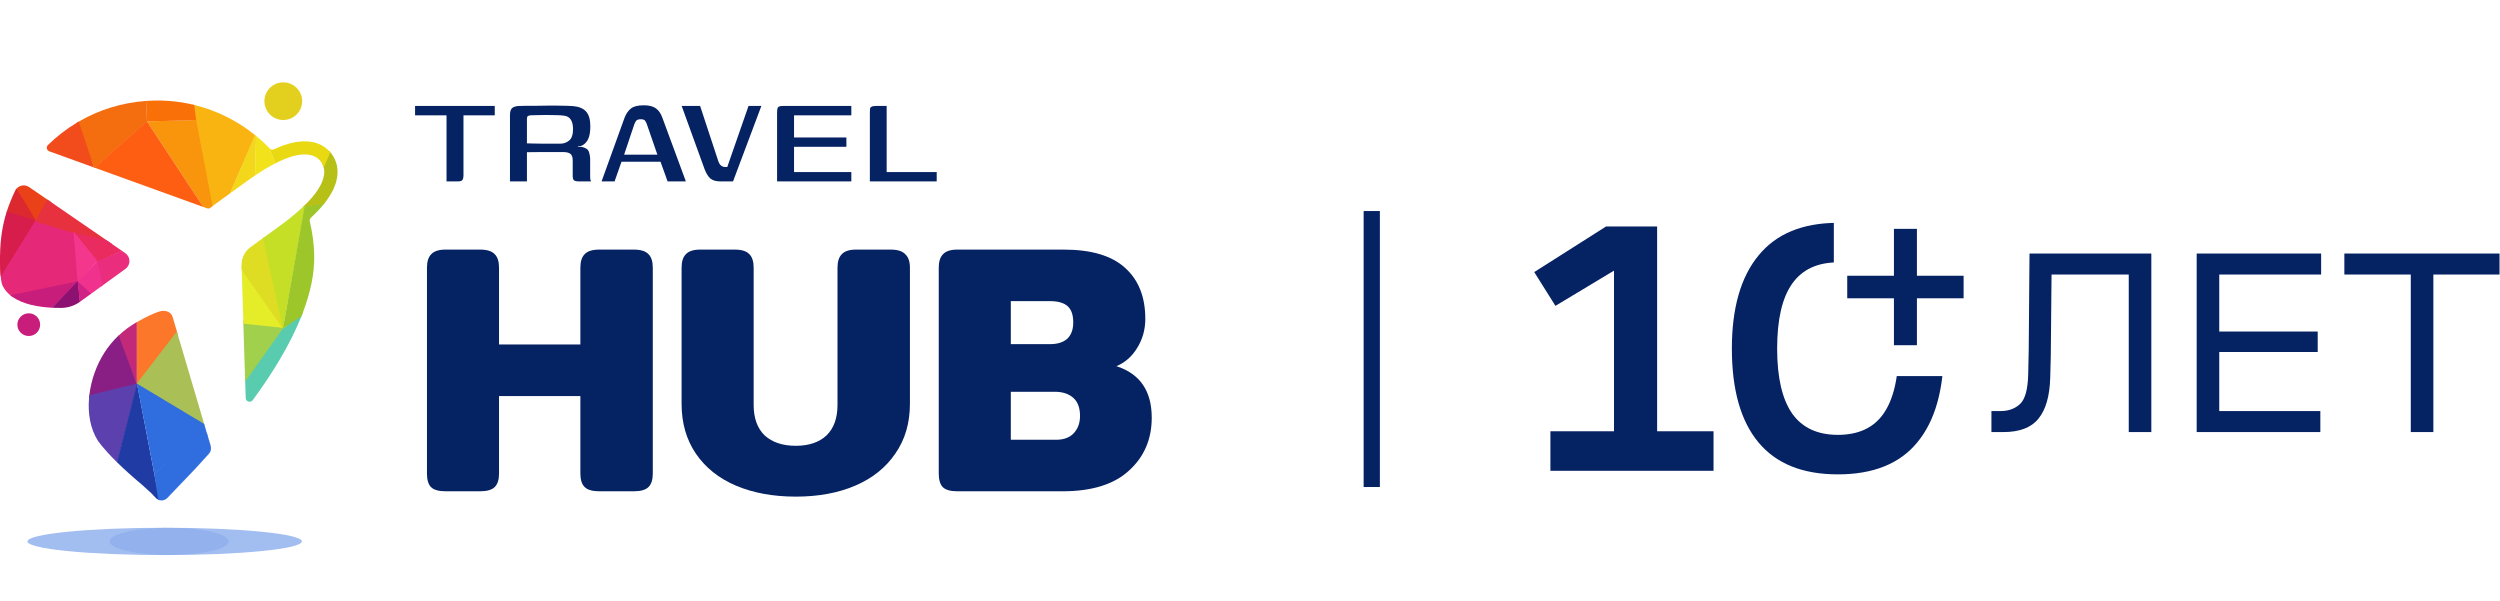 <svg width="154" height="37" viewBox="0 0 154 37" fill="none" xmlns="http://www.w3.org/2000/svg">
<g clip-path="url(#clip0_72_4657)">
<path d="M27.444 30.263C27.019 30.263 26.718 30.176 26.543 30.001C26.381 29.826 26.301 29.548 26.301 29.169V16.492C26.301 16.112 26.389 15.835 26.564 15.66C26.74 15.47 27.033 15.375 27.444 15.375H29.575C30 15.375 30.3 15.47 30.476 15.66C30.652 15.835 30.74 16.112 30.74 16.492V21.221H35.751V16.492C35.751 16.112 35.838 15.835 36.014 15.66C36.19 15.47 36.49 15.375 36.915 15.375H39.047C39.472 15.375 39.772 15.47 39.948 15.66C40.124 15.835 40.212 16.112 40.212 16.492V29.169C40.212 29.548 40.124 29.826 39.948 30.001C39.772 30.176 39.472 30.263 39.047 30.263H36.915C36.49 30.263 36.19 30.176 36.014 30.001C35.838 29.826 35.751 29.548 35.751 29.169V24.396H30.74V29.169C30.74 29.548 30.652 29.826 30.476 30.001C30.3 30.176 30 30.263 29.575 30.263H27.444Z" fill="#052263"/>
<path d="M49.019 30.592C47.627 30.592 46.396 30.366 45.327 29.913C44.272 29.461 43.451 28.804 42.865 27.943C42.279 27.081 41.986 26.06 41.986 24.877V16.492C41.986 16.112 42.074 15.835 42.25 15.66C42.426 15.47 42.719 15.375 43.129 15.375H45.261C45.686 15.375 45.986 15.47 46.162 15.66C46.338 15.835 46.425 16.112 46.425 16.492V24.943C46.425 25.76 46.653 26.388 47.107 26.826C47.576 27.249 48.213 27.461 49.019 27.461C49.825 27.461 50.454 27.249 50.909 26.826C51.363 26.388 51.59 25.76 51.59 24.943V16.492C51.59 16.112 51.678 15.835 51.854 15.66C52.029 15.47 52.322 15.375 52.733 15.375H54.864C55.289 15.375 55.59 15.47 55.765 15.66C55.956 15.835 56.051 16.112 56.051 16.492V24.877C56.051 26.06 55.751 27.081 55.15 27.943C54.564 28.804 53.743 29.461 52.689 29.913C51.634 30.366 50.41 30.592 49.019 30.592Z" fill="#052263"/>
<path d="M58.97 30.263C58.545 30.263 58.245 30.176 58.069 30.001C57.908 29.826 57.827 29.548 57.827 29.169V16.492C57.827 16.112 57.915 15.835 58.091 15.66C58.267 15.47 58.56 15.375 58.97 15.375H65.519C67.233 15.375 68.5 15.755 69.321 16.514C70.141 17.258 70.551 18.302 70.551 19.645C70.551 20.301 70.383 20.9 70.046 21.44C69.724 21.965 69.299 22.337 68.771 22.556C70.222 23.024 70.947 24.082 70.947 25.731C70.947 27.059 70.478 28.147 69.54 28.994C68.618 29.84 67.255 30.263 65.453 30.263H58.97ZM64.684 21.199C65.138 21.199 65.49 21.09 65.739 20.871C65.988 20.637 66.112 20.301 66.112 19.863C66.112 19.396 65.995 19.061 65.761 18.856C65.526 18.652 65.167 18.55 64.684 18.55H62.266V21.199H64.684ZM65.057 27.089C65.526 27.089 65.885 26.957 66.134 26.695C66.398 26.417 66.53 26.06 66.53 25.622C66.53 25.125 66.391 24.753 66.112 24.505C65.834 24.257 65.453 24.133 64.969 24.133H62.266V27.089H65.057Z" fill="#052263"/>
<path d="M25.568 6.527H30.477V7.103H28.55V10.781C28.55 10.929 28.527 11.034 28.479 11.094C28.439 11.148 28.341 11.175 28.185 11.175H27.506V7.103H25.568V6.527Z" fill="#052263"/>
<path d="M34.325 9.366C34.325 9.366 34.237 9.366 34.062 9.366C33.893 9.366 33.666 9.366 33.382 9.366C33.098 9.366 32.79 9.37 32.459 9.376V11.175H31.414V7.083C31.414 6.887 31.455 6.749 31.536 6.668C31.624 6.581 31.776 6.533 31.992 6.527C32.094 6.52 32.233 6.517 32.408 6.517C32.584 6.517 32.784 6.517 33.007 6.517C33.23 6.51 33.456 6.507 33.686 6.507C33.923 6.507 34.15 6.507 34.366 6.507C34.582 6.507 34.772 6.51 34.934 6.517C35.103 6.523 35.231 6.53 35.319 6.537C35.678 6.571 35.941 6.685 36.111 6.88C36.28 7.076 36.364 7.372 36.364 7.77C36.364 8.1 36.324 8.356 36.242 8.538C36.168 8.713 36.053 8.848 35.898 8.942C35.87 8.962 35.827 8.979 35.766 8.992C35.712 9.006 35.654 9.013 35.593 9.013V9.043C35.627 9.043 35.664 9.043 35.705 9.043C35.745 9.043 35.779 9.043 35.806 9.043C36.063 9.09 36.219 9.191 36.273 9.346C36.327 9.501 36.354 9.659 36.354 9.821V10.892C36.354 10.98 36.361 11.047 36.374 11.094C36.395 11.142 36.408 11.168 36.415 11.175H35.654C35.539 11.175 35.448 11.158 35.38 11.125C35.313 11.084 35.279 10.99 35.279 10.842V9.892C35.279 9.683 35.231 9.545 35.137 9.477C35.049 9.403 34.89 9.366 34.66 9.366H34.325ZM32.459 8.831C32.547 8.831 32.682 8.834 32.865 8.841C33.054 8.841 33.26 8.844 33.483 8.851C33.707 8.851 33.913 8.851 34.102 8.851C34.292 8.851 34.427 8.851 34.508 8.851C34.718 8.851 34.9 8.787 35.056 8.659C35.218 8.531 35.299 8.292 35.299 7.941C35.299 7.699 35.252 7.507 35.157 7.365C35.069 7.224 34.924 7.143 34.721 7.123C34.599 7.103 34.44 7.093 34.244 7.093C34.048 7.086 33.845 7.083 33.636 7.083C33.426 7.083 33.233 7.086 33.057 7.093C32.889 7.093 32.76 7.096 32.672 7.103C32.652 7.103 32.611 7.113 32.55 7.133C32.489 7.153 32.459 7.217 32.459 7.325V8.831Z" fill="#052263"/>
<path d="M37.056 11.175L38.476 7.244C38.571 7.002 38.7 6.816 38.862 6.688C39.024 6.554 39.288 6.486 39.653 6.486C39.978 6.486 40.224 6.547 40.393 6.668C40.569 6.789 40.705 6.981 40.799 7.244L42.25 11.175H41.124L40.688 9.963H38.284L37.858 11.175H37.056ZM38.446 9.528H40.495L39.856 7.679C39.829 7.591 39.792 7.514 39.744 7.446C39.704 7.379 39.612 7.345 39.47 7.345C39.322 7.345 39.224 7.382 39.176 7.456C39.129 7.524 39.092 7.598 39.065 7.679L38.446 9.528Z" fill="#052263"/>
<path d="M44.384 11.175C44.107 11.175 43.898 11.114 43.755 10.993C43.62 10.872 43.502 10.68 43.401 10.417L41.991 6.527H43.127L44.242 9.912C44.29 10.053 44.35 10.151 44.425 10.205C44.499 10.259 44.58 10.286 44.668 10.286H44.8L46.109 6.527H46.9L45.155 11.175H44.384Z" fill="#052263"/>
<path d="M47.868 11.175V6.911C47.868 6.763 47.888 6.661 47.929 6.608C47.976 6.554 48.074 6.527 48.223 6.527H52.442V7.103H48.913V8.467H52.138V9.043H48.913V10.599H52.442V11.175H47.868Z" fill="#052263"/>
<path d="M54.618 6.527V10.599H57.701V11.175H53.583V6.921C53.583 6.833 53.587 6.763 53.593 6.709C53.6 6.648 53.631 6.604 53.685 6.577C53.739 6.544 53.823 6.527 53.938 6.527H54.618Z" fill="#052263"/>
<g clip-path="url(#clip1_72_4657)">
<path d="M18.654 19.259L18.217 18.972L17.527 19.906L17.482 19.969L17.475 19.978L17.468 19.987L17.459 19.999L17.393 20.089L17.349 20.149L17.323 20.184L15.096 23.204L15.105 23.504L15.137 24.519C15.144 24.744 15.431 24.832 15.565 24.653C16.739 23.056 17.855 21.269 18.568 19.481L18.654 19.259Z" fill="#59CBAF"/>
<path d="M17.657 20.006L17.628 20.045L17.551 20.15L17.539 20.122L17.528 20.141L17.512 20.154L17.467 20.19L17.438 20.219L15.103 23.503L15.093 23.203L14.99 19.934L14.986 19.934V19.742L17.215 19.962L17.366 19.977L17.454 19.985L17.466 19.987L17.471 19.987L17.476 19.988L17.594 20L17.657 20.006Z" fill="#A1D04C"/>
<path d="M17.543 20.158L17.491 20.191L17.478 20.2L17.442 20.196L17.437 20.196L17.418 20.194L17.379 20.19L17.324 20.184L14.994 19.935L14.99 19.934V19.808L14.89 16.642L14.881 16.349C14.881 16.348 14.881 16.347 14.881 16.346L17.282 19.574L17.403 19.737L17.497 19.863L17.501 19.869L17.529 19.907L17.598 20L17.632 20.045L17.659 20.082L17.543 20.158Z" fill="#E5ED28"/>
<path d="M17.436 20.229L17.432 20.232L17.379 20.19L17.351 20.149L17.22 19.962L14.891 16.642L14.881 16.349C14.881 16.348 14.881 16.346 14.881 16.346C14.87 15.9 15.075 15.478 15.437 15.218L16.202 14.664L16.274 14.611L17.403 19.737L17.458 19.985L17.461 19.999L17.467 20.029L17.47 20.041L17.502 20.185L17.489 20.186L17.471 20.189L17.436 20.229Z" fill="#DEDD23"/>
<path d="M18.793 12.653L18.784 12.704L18.778 12.735L17.501 19.868L17.483 19.968L17.479 19.987L17.47 20.041L17.442 20.196L17.436 20.227L17.436 20.228L17.436 20.227L17.433 20.222L17.418 20.194L17.394 20.088L17.369 19.976L17.281 19.573L16.201 14.663L16.273 14.611L17.169 13.963C17.756 13.538 18.251 13.135 18.654 12.755C18.678 12.732 18.701 12.71 18.724 12.688L18.793 12.653Z" fill="#C5DF26"/>
<path d="M18.655 19.259C19.121 18.034 19.39 16.814 19.354 15.658C19.331 14.964 19.24 14.289 19.083 13.641C19.064 13.556 19.09 13.471 19.152 13.412C19.472 13.116 19.744 12.829 19.968 12.549L19.999 12.51L18.784 12.705L18.76 12.709L18.755 12.74L17.497 19.863L17.477 19.978L17.475 19.987L17.467 20.029L17.438 20.196L17.432 20.232L17.436 20.228L17.479 20.2L17.502 20.185L17.555 20.15L17.659 20.082L18.57 19.481L18.655 19.259Z" fill="#9DC62A"/>
<path d="M20.765 10.929C20.684 11.438 20.433 11.959 19.999 12.509L19.968 12.548L18.778 12.735L18.754 12.739L18.654 12.755C18.678 12.733 18.701 12.711 18.724 12.688C19.459 11.98 19.871 11.349 19.958 10.795C19.984 10.631 19.98 10.477 19.946 10.334C19.928 10.256 19.901 10.182 19.865 10.11L20.278 9.299C20.303 9.325 20.327 9.352 20.351 9.379C20.381 9.415 20.41 9.453 20.439 9.492C20.736 9.902 20.85 10.397 20.765 10.929Z" fill="#B7C017"/>
<path d="M20.346 9.38L19.942 10.334C19.924 10.257 19.896 10.182 19.86 10.111C19.835 10.06 19.805 10.012 19.771 9.965C19.601 9.73 19.356 9.587 19.036 9.534C18.505 9.448 17.812 9.625 16.958 10.062L16.955 10.063L16.6 9.137L16.602 9.139C16.605 9.141 16.607 9.144 16.609 9.147C16.681 9.218 16.789 9.238 16.88 9.195C17.772 8.781 18.52 8.635 19.163 8.736C19.607 8.806 19.987 8.999 20.273 9.299C20.299 9.325 20.323 9.352 20.346 9.38Z" fill="#E9D912"/>
<path d="M15.711 10.809C15.531 10.929 15.347 11.058 15.157 11.196L14.172 11.91L14.164 11.916L15.705 8.312C15.708 8.315 15.711 8.317 15.714 8.32C15.731 8.333 15.748 8.346 15.764 8.36C15.767 8.363 15.771 8.366 15.775 8.369L15.716 10.806L15.711 10.809Z" fill="#F3D71A"/>
<path d="M15.713 8.321L14.171 11.91L14.162 11.916L13.095 12.69L12.949 12.797C12.945 12.799 12.942 12.801 12.939 12.803C12.938 12.805 12.936 12.806 12.934 12.807C12.934 12.807 12.933 12.808 12.932 12.808C12.931 12.809 12.928 12.81 12.927 12.811C12.926 12.812 12.925 12.812 12.924 12.813C12.923 12.813 12.921 12.814 12.919 12.815C12.918 12.816 12.917 12.817 12.916 12.817C12.915 12.818 12.913 12.818 12.912 12.819C12.911 12.82 12.91 12.82 12.909 12.82C12.906 12.821 12.904 12.822 12.902 12.823C12.901 12.823 12.901 12.824 12.901 12.824C12.899 12.825 12.897 12.825 12.895 12.826C12.891 12.827 12.888 12.828 12.884 12.829C12.882 12.83 12.88 12.831 12.878 12.831C12.877 12.831 12.877 12.832 12.877 12.832C12.875 12.832 12.874 12.832 12.872 12.833C12.87 12.833 12.867 12.834 12.865 12.835C12.864 12.835 12.862 12.835 12.86 12.835C12.858 12.836 12.856 12.836 12.854 12.837C12.851 12.837 12.849 12.838 12.846 12.838C12.846 12.838 12.845 12.838 12.845 12.838C12.842 12.838 12.84 12.838 12.838 12.839C12.835 12.839 12.833 12.839 12.83 12.839L12.033 7.406L12.032 7.398L11.967 6.955L11.844 6.438C11.854 6.44 11.864 6.442 11.875 6.445C11.882 6.446 11.888 6.448 11.895 6.449C11.896 6.45 11.897 6.45 11.898 6.45C11.91 6.453 11.922 6.456 11.934 6.459C11.944 6.461 11.955 6.463 11.965 6.466C13.351 6.804 14.622 7.442 15.703 8.314C15.706 8.315 15.71 8.318 15.713 8.321Z" fill="#F9B411"/>
<path d="M13.095 12.69L12.948 12.796C12.945 12.799 12.942 12.801 12.939 12.803C12.937 12.804 12.935 12.805 12.933 12.806C12.933 12.807 12.932 12.807 12.931 12.807C12.93 12.809 12.928 12.809 12.926 12.811C12.925 12.811 12.925 12.812 12.924 12.812C12.922 12.813 12.92 12.814 12.918 12.815C12.917 12.815 12.916 12.816 12.915 12.816C12.914 12.817 12.912 12.818 12.911 12.819C12.91 12.819 12.909 12.82 12.908 12.82C12.905 12.821 12.903 12.822 12.901 12.823C12.901 12.823 12.901 12.823 12.9 12.823C12.899 12.824 12.896 12.825 12.894 12.825C12.89 12.827 12.887 12.828 12.883 12.829C12.881 12.83 12.879 12.83 12.877 12.831C12.876 12.831 12.876 12.831 12.876 12.831C12.875 12.832 12.873 12.832 12.872 12.832C12.869 12.833 12.867 12.834 12.864 12.834C12.863 12.835 12.861 12.835 12.86 12.835C12.857 12.835 12.855 12.836 12.853 12.836C12.85 12.837 12.848 12.837 12.846 12.838C12.845 12.838 12.845 12.838 12.844 12.838C12.842 12.838 12.839 12.838 12.837 12.838C12.835 12.839 12.832 12.839 12.829 12.839C12.827 12.839 12.824 12.839 12.821 12.839C12.811 12.84 12.802 12.839 12.792 12.838C12.788 12.838 12.785 12.838 12.781 12.837C12.78 12.837 12.778 12.837 12.776 12.836C12.772 12.836 12.769 12.835 12.766 12.835C12.763 12.834 12.761 12.834 12.758 12.833C12.749 12.831 12.739 12.828 12.73 12.825L12.52 12.749L12.516 12.748L9.052 7.479L9.051 7.477L12.032 7.397L12.079 7.396H12.085L13.095 12.69Z" fill="#F8950C"/>
<path d="M8.98 5.916H8.984L8.98 5.917V5.916Z" fill="#F97008"/>
<path d="M12.083 7.405L12.036 7.406L9.059 7.479H9.055H9.051V7.479V7.478L8.996 6.218C8.998 6.218 9 6.217 9.002 6.217C9.005 6.217 9.008 6.217 9.011 6.217C9.135 6.208 9.261 6.202 9.387 6.198C9.486 6.195 9.585 6.193 9.683 6.193C9.693 6.193 9.703 6.193 9.713 6.193C9.723 6.193 9.732 6.193 9.743 6.193C9.746 6.193 9.749 6.193 9.752 6.193C9.764 6.193 9.775 6.193 9.787 6.194H9.787C9.801 6.194 9.815 6.194 9.829 6.194C9.841 6.194 9.854 6.195 9.866 6.195C9.868 6.195 9.869 6.195 9.87 6.195C9.872 6.195 9.874 6.195 9.875 6.195C9.879 6.195 9.884 6.195 9.888 6.195C9.89 6.195 9.892 6.195 9.894 6.195C9.896 6.195 9.898 6.195 9.9 6.195C9.913 6.196 9.926 6.196 9.939 6.196C9.948 6.196 9.959 6.196 9.969 6.197C9.979 6.197 9.989 6.197 10 6.198C10.01 6.198 10.019 6.198 10.03 6.199C10.038 6.199 10.047 6.199 10.056 6.2C10.066 6.2 10.076 6.2 10.086 6.201C10.095 6.201 10.104 6.202 10.112 6.202C10.119 6.203 10.127 6.203 10.134 6.203C10.144 6.203 10.155 6.204 10.165 6.204C10.17 6.205 10.175 6.205 10.18 6.205C10.181 6.205 10.182 6.205 10.182 6.205C10.183 6.205 10.184 6.205 10.185 6.205C10.187 6.205 10.19 6.205 10.192 6.206L10.224 6.207C10.236 6.208 10.248 6.209 10.26 6.21C10.266 6.21 10.271 6.21 10.278 6.21C10.286 6.211 10.296 6.211 10.305 6.212C10.316 6.213 10.327 6.214 10.339 6.214C10.352 6.215 10.365 6.216 10.378 6.217C10.38 6.217 10.383 6.218 10.385 6.218L10.394 6.218C10.399 6.218 10.404 6.219 10.409 6.219C10.432 6.221 10.456 6.222 10.479 6.224C10.489 6.225 10.499 6.226 10.51 6.227C10.519 6.228 10.529 6.228 10.538 6.229C10.549 6.23 10.56 6.231 10.57 6.232C10.586 6.234 10.601 6.235 10.616 6.237C10.626 6.238 10.636 6.239 10.646 6.24C10.647 6.24 10.648 6.24 10.649 6.24C10.657 6.241 10.665 6.242 10.672 6.243C10.675 6.243 10.677 6.243 10.68 6.243C10.688 6.244 10.696 6.245 10.704 6.246C10.707 6.246 10.71 6.246 10.713 6.247C10.725 6.248 10.737 6.25 10.749 6.251C10.751 6.251 10.753 6.251 10.755 6.251C10.773 6.254 10.791 6.255 10.809 6.257C10.835 6.261 10.861 6.264 10.887 6.267C10.896 6.268 10.904 6.269 10.913 6.27C10.925 6.272 10.938 6.273 10.951 6.275C10.962 6.276 10.973 6.278 10.984 6.279C10.995 6.28 11.007 6.282 11.018 6.283C11.029 6.285 11.04 6.286 11.051 6.288C11.062 6.29 11.073 6.291 11.084 6.293C11.085 6.293 11.086 6.293 11.087 6.293C11.098 6.295 11.108 6.297 11.118 6.298C11.128 6.3 11.138 6.301 11.148 6.303C11.154 6.304 11.16 6.304 11.166 6.305C11.173 6.307 11.18 6.308 11.188 6.309C11.198 6.311 11.208 6.312 11.218 6.314C11.241 6.317 11.263 6.321 11.285 6.325C11.296 6.326 11.307 6.329 11.318 6.33C11.329 6.332 11.34 6.334 11.351 6.336C11.362 6.338 11.373 6.34 11.384 6.342C11.395 6.344 11.406 6.346 11.417 6.348C11.439 6.352 11.461 6.356 11.483 6.36C11.494 6.362 11.505 6.365 11.516 6.366C11.527 6.369 11.538 6.371 11.55 6.373C11.559 6.375 11.568 6.376 11.577 6.378C11.581 6.379 11.586 6.38 11.59 6.381C11.598 6.383 11.607 6.384 11.616 6.386C11.625 6.388 11.634 6.39 11.644 6.392C11.656 6.394 11.669 6.397 11.681 6.4C11.692 6.402 11.703 6.405 11.714 6.407C11.725 6.409 11.735 6.412 11.746 6.414C11.758 6.416 11.768 6.419 11.779 6.421C11.79 6.423 11.801 6.426 11.812 6.428C11.823 6.431 11.833 6.433 11.844 6.436C11.854 6.438 11.864 6.441 11.875 6.443C11.882 6.444 11.889 6.446 11.895 6.448C11.896 6.448 11.898 6.448 11.899 6.448C11.911 6.451 11.923 6.454 11.935 6.457C11.945 6.459 11.955 6.462 11.966 6.464L12.023 6.933L12.08 7.395L12.083 7.405Z" fill="#F97008"/>
<path d="M9.056 7.498L9.056 7.498L5.831 10.332L5.817 10.345L5.806 10.354L5.801 10.339L5.794 10.32L4.709 7.573C4.755 7.545 4.802 7.517 4.849 7.49C6.08 6.775 7.487 6.325 8.993 6.218C8.996 6.218 8.997 6.217 9 6.217C9.002 6.217 9.005 6.217 9.008 6.217C9.007 6.227 9.006 6.237 9.007 6.237L9.056 7.477V7.48L9.056 7.486L9.056 7.498Z" fill="#F46E0F"/>
<path d="M5.796 10.319L5.795 10.319L3.038 9.322C2.875 9.264 2.83 9.052 2.953 8.931C3.484 8.414 4.073 7.958 4.711 7.573C4.758 7.545 4.804 7.517 4.851 7.49L5.796 10.319Z" fill="#F24C1C"/>
<path d="M12.521 12.749L9.054 7.479L9.053 7.477L9.051 7.478L5.814 10.325L12.518 12.748L12.521 12.749Z" fill="#FD5E12"/>
<path d="M16.959 10.063C16.576 10.259 16.162 10.507 15.716 10.806L15.711 10.81L15.763 8.36C15.767 8.363 15.771 8.366 15.774 8.369C16.066 8.608 16.342 8.864 16.604 9.136L16.606 9.138L16.962 10.061L16.959 10.063Z" fill="#F2E21B"/>
<path d="M0.737 18.266L4.636 17.382L4.745 17.357L4.783 17.348L4.784 17.348L4.794 17.346L4.808 17.343L4.81 17.342L4.825 17.339L4.824 17.3L4.771 14.616L4.769 14.546L4.767 14.419L4.765 14.362L4.757 13.94L2.386 13.385L2.304 13.366L1.948 13.283L1.911 13.274L1.606 13.203L1.506 13.365L1.467 13.429L0.001 15.798C-0.001 15.944 0 16.095 0.004 16.25C0.012 16.591 0.026 16.843 0.044 17.032C0.082 17.432 0.136 17.549 0.174 17.625C0.288 17.847 0.447 18.033 0.636 18.189L0.737 18.266Z" fill="#E62878"/>
<path d="M3.191 12.484L2.384 13.385L2.149 13.646L2.149 13.647L2.147 13.649L2.142 13.654L2.138 13.659L2.128 13.643L2.061 13.529L1.909 13.273L0.967 11.686C0.982 11.662 0.999 11.639 1.017 11.619C1.208 11.403 1.541 11.352 1.794 11.524L2.908 12.29L3.191 12.484Z" fill="#EA4118"/>
<path d="M2.153 13.65L2.149 13.649L2.148 13.649L2.13 13.643L1.467 13.428L0.4 13.084C0.405 13.069 0.41 13.054 0.414 13.04C0.565 12.567 0.743 12.151 0.928 11.759C0.94 11.733 0.953 11.709 0.969 11.686C0.984 11.662 1.001 11.64 1.02 11.619L1.999 13.225L2.191 13.568L2.149 13.643L2.15 13.645L2.151 13.647L2.151 13.648L2.153 13.65Z" fill="#DB292F"/>
<path d="M2.197 13.569L2.15 13.645L2.149 13.646L2.148 13.648L2.144 13.654L0.044 17.031C0.026 16.842 0.011 16.59 0.004 16.249C0 16.094 -0.001 15.944 0.001 15.798C0.012 14.678 0.172 13.813 0.4 13.083C0.404 13.068 0.409 13.054 0.413 13.039L1.506 13.364L2.062 13.529L2.089 13.537L2.19 13.567L2.197 13.569Z" fill="#D61D4C"/>
<path d="M6.943 15.06L4.767 14.418L4.628 14.377L4.575 14.362L4.538 14.351L2.151 13.647H2.15L2.149 13.646L2.146 13.645L2.149 13.642V13.641L2.191 13.567L2.304 13.365L2.91 12.289L3.193 12.484L6.559 14.796V14.796L6.58 14.811L6.943 15.06Z" fill="#E8313E"/>
<path d="M7.512 15.452L6.942 15.061L6.579 14.811L6.558 14.797V14.796L4.765 14.362L4.574 14.315L4.533 14.306L4.529 14.305L4.533 14.309L4.574 14.362L4.77 14.615L5.945 16.133L5.95 16.139L5.964 16.157L6.014 16.135L6.084 16.104L7.524 15.461L7.512 15.452Z" fill="#E92B5F"/>
<path d="M6.001 16.074L4.529 14.263L4.789 17.417L6.001 16.074Z" fill="#F5368D"/>
<path d="M0.635 18.188L0.735 18.266C1.407 18.756 2.401 18.916 3.199 18.956L3.213 18.957L4.783 17.36L4.784 17.358L4.793 17.349L4.783 17.351L4.782 17.351L4.781 17.318L4.617 17.356L0.635 18.188Z" fill="#C91D7B"/>
<path d="M3.215 18.957C3.42 18.967 3.611 18.969 3.78 18.967C4.186 18.964 4.579 18.835 4.91 18.602L4.929 18.588L4.813 17.394L4.81 17.36L4.808 17.342L4.807 17.339L4.806 17.32L4.795 17.331L4.784 17.316L4.782 17.319L4.78 17.321L4.745 17.356L4.742 17.36L3.201 18.956L3.215 18.957Z" fill="#8D1171"/>
<path d="M7.511 15.453L6.057 16.073L6.001 16.074L5.964 16.113L5.986 16.146L5.947 16.13L5.949 16.14L5.964 16.225L6.221 17.653C6.254 17.629 6.288 17.604 6.322 17.58C6.325 17.578 6.328 17.576 6.331 17.573C6.798 17.235 7.264 16.897 7.731 16.56C8.061 16.319 8.054 15.827 7.718 15.595L7.524 15.462L7.511 15.453Z" fill="#EB2D7D"/>
<path d="M6.322 17.579C6.289 17.604 6.255 17.628 6.221 17.652C6.017 17.8 5.813 17.948 5.609 18.096C5.592 18.108 5.575 18.12 5.559 18.132L4.827 17.38L4.809 17.361L4.794 17.345L4.787 17.338L4.796 17.329L4.805 17.32L4.824 17.3L5.944 16.133L5.947 16.13L5.964 16.112L6.001 16.074L6.005 16.095L6.014 16.135L6.021 16.167L6.322 17.579Z" fill="#F0328E"/>
<path d="M4.928 18.588C4.93 18.587 4.93 18.586 4.932 18.585C5.141 18.434 5.351 18.283 5.56 18.131C5.577 18.119 5.593 18.107 5.61 18.096L4.838 17.368L4.81 17.342L4.807 17.339L4.796 17.329L4.784 17.317L4.781 17.314L4.779 17.321L4.782 17.348L4.782 17.352L4.783 17.36L4.909 18.602" fill="#CF2284"/>
<path d="M10.955 20.619L8.483 23.618L8.453 23.655L8.448 23.662L8.439 23.672L8.429 23.685L8.427 23.688L8.425 23.69L8.416 23.701V19.849L8.429 19.842C9.07 19.475 9.576 19.254 9.808 19.191C10.127 19.082 10.53 19.18 10.629 19.509L10.898 20.42L10.898 20.422L10.955 20.619Z" fill="#FC772A"/>
<path d="M8.414 19.849C8.059 20.053 7.678 20.319 7.311 20.664C7.297 20.677 7.282 20.691 7.268 20.705L8.403 23.637L8.409 23.651L8.414 23.666L8.42 23.68L8.424 23.689L8.425 23.694L8.428 23.7V23.699V23.684V23.643V23.64V23.631V23.627V19.842L8.414 19.849Z" fill="#C32979"/>
<path d="M5.484 24.512L8.416 23.723L8.43 23.719L8.453 23.713L8.447 23.696L8.437 23.671L8.433 23.659L8.427 23.642L8.426 23.639L8.422 23.632V23.631L8.414 23.607L7.311 20.663C7.296 20.677 7.282 20.69 7.267 20.704C6.966 20.993 6.677 21.335 6.42 21.74C5.935 22.503 5.609 23.427 5.502 24.347L5.484 24.512Z" fill="#891F85"/>
<path d="M12.6 26.199L8.46 23.704L8.453 23.701L8.447 23.697L8.44 23.693L8.427 23.685L8.423 23.683L8.419 23.68L8.414 23.677L8.396 23.666L8.408 23.651L8.414 23.644L8.415 23.641L8.419 23.636L8.422 23.632L8.423 23.632L8.427 23.626L10.895 20.42L10.896 20.422L10.954 20.619L12.576 26.117L12.581 26.133L12.582 26.136L12.6 26.199Z" fill="#AABF56"/>
<path d="M8.47 23.666L8.461 23.704L8.457 23.717L8.442 23.774L7.233 28.5C7.224 28.492 7.216 28.483 7.208 28.475C6.307 27.59 6.02 27.131 6.02 27.131C5.558 26.395 5.403 25.461 5.486 24.512L5.503 24.347L8.404 23.636L8.415 23.633H8.416L8.417 23.633L8.424 23.631H8.425L8.429 23.626L8.47 23.666Z" fill="#5C40AE"/>
<path d="M9.815 30.803L9.753 30.781C9.692 30.755 9.636 30.716 9.588 30.664L9.349 30.41C9.346 30.406 9.343 30.403 9.34 30.399C9.335 30.393 9.33 30.388 9.323 30.384C9.03 30.113 8.811 29.914 8.772 29.881C8.129 29.344 7.625 28.883 7.234 28.5C7.226 28.491 7.217 28.483 7.209 28.475L8.419 23.723L8.427 23.693L8.427 23.69L8.429 23.684L8.435 23.659L8.439 23.645L8.436 23.632L8.446 23.65L8.448 23.661L8.456 23.7L8.459 23.717L9.439 28.84L9.491 29.115L9.815 30.803Z" fill="#203BA4"/>
<path d="M12.787 26.828L9.507 29.123L9.504 29.108L9.49 29.113L9.437 28.84L8.895 26.007L8.456 23.769L8.451 23.743L8.445 23.713L8.441 23.694L8.441 23.692L8.439 23.685L8.438 23.681L8.437 23.677L8.434 23.659L8.428 23.626L8.441 23.634L8.441 23.634L8.484 23.66L12.577 26.116L12.582 26.133L12.583 26.136L12.601 26.198L12.765 26.753L12.786 26.826L12.787 26.828Z" fill="#306DDE"/>
<path d="M12.872 27.943C12.031 28.886 11.318 29.619 10.903 30.045C10.71 30.243 10.581 30.375 10.536 30.43C10.532 30.432 10.529 30.435 10.525 30.439C10.524 30.442 10.522 30.444 10.519 30.446L10.314 30.665C10.182 30.805 9.986 30.853 9.813 30.804L9.752 30.782L9.49 29.116L9.492 29.115L9.504 29.105L12.765 26.754L12.786 26.826L12.787 26.828L12.976 27.47C13.025 27.637 12.986 27.816 12.872 27.943Z" fill="#306DDE" stroke="#306DDE" stroke-width="0.008"/>
<path d="M17.45 5.073C16.808 5.073 16.287 5.593 16.287 6.233C16.287 6.873 16.808 7.392 17.45 7.392C18.093 7.392 18.613 6.873 18.613 6.233C18.613 5.593 18.093 5.073 17.45 5.073Z" fill="#E3D01E"/>
<path d="M1.772 19.299C1.385 19.299 1.07 19.612 1.07 19.998C1.07 20.385 1.385 20.698 1.772 20.698C2.159 20.698 2.473 20.385 2.473 19.998C2.473 19.612 2.159 19.299 1.772 19.299Z" fill="#C91D7B"/>
</g>
<g opacity="0.45" filter="url(#filter0_f_72_4657)">
<ellipse cx="10.142" cy="33.351" rx="8.452" ry="0.842" fill="#306DDE"/>
</g>
<g opacity="0.14" filter="url(#filter1_f_72_4657)">
<ellipse cx="10.424" cy="33.351" rx="3.663" ry="0.842" fill="#306DDE"/>
</g>
</g>
<line x1="84.5" y1="13" x2="84.5" y2="30" stroke="#052263"/>
<path d="M95.505 26.565H99.423V16.671L95.815 18.84L94.509 16.76L98.936 13.949H102.079V26.565H105.554V29H95.505V26.565ZM113.213 29.221C111.043 29.221 109.413 28.565 108.321 27.251C107.229 25.938 106.683 24.012 106.683 21.474C106.683 18.981 107.229 17.07 108.321 15.742C109.413 14.399 111.043 13.727 113.213 13.727C115.397 13.727 117.027 14.399 118.104 15.742C119.196 17.07 119.742 18.981 119.742 21.474C119.742 24.012 119.196 25.938 118.104 27.251C117.027 28.565 115.397 29.221 113.213 29.221ZM113.213 26.787C114.482 26.787 115.419 26.351 116.024 25.481C116.643 24.595 116.953 23.26 116.953 21.474C116.953 19.674 116.643 18.339 116.024 17.468C115.419 16.598 114.482 16.162 113.213 16.162C111.958 16.162 111.021 16.598 110.402 17.468C109.782 18.339 109.472 19.674 109.472 21.474C109.472 23.26 109.782 24.595 110.402 25.481C111.021 26.351 111.958 26.787 113.213 26.787Z" fill="#052263"/>
<path d="M124.937 23.058C124.947 22.637 124.958 22.131 124.969 21.538C124.98 20.945 124.985 20.319 124.985 19.662C124.996 18.993 125.001 18.314 125.001 17.624C125.012 16.923 125.018 16.254 125.018 15.618H132.522V26.616H131.131V16.912H126.376C126.376 17.408 126.371 17.953 126.36 18.546C126.36 19.139 126.355 19.721 126.344 20.292C126.344 20.864 126.338 21.414 126.328 21.942C126.317 22.46 126.306 22.896 126.295 23.252C126.263 24.395 126.02 25.241 125.567 25.791C125.125 26.341 124.403 26.616 123.4 26.616H122.672V25.322H123.238C123.713 25.322 124.106 25.182 124.419 24.902C124.743 24.611 124.915 23.996 124.937 23.058ZM135.315 26.616V15.618H142.982V16.912H136.706V20.422H142.771V21.683H136.706V25.322H142.933V26.616H135.315ZM144.412 16.912V15.618H153.971V16.912H149.895V26.616H148.504V16.912H144.412Z" fill="#052263"/>
<rect x="112.964" y="11.623" width="9.07" height="11.544" fill="white"/>
<path d="M116.666 21.265V18.375H113.79V16.986H116.666V14.097H118.082V16.986H120.958V18.375H118.082V21.265H116.666Z" fill="#052263"/>
<defs>
<filter id="filter0_f_72_4657" x="-3.311" y="27.509" width="26.904" height="11.684" filterUnits="userSpaceOnUse" color-interpolation-filters="sRGB">
<feFlood flood-opacity="0" result="BackgroundImageFix"/>
<feBlend mode="normal" in="SourceGraphic" in2="BackgroundImageFix" result="shape"/>
<feGaussianBlur stdDeviation="2.5" result="effect1_foregroundBlur_72_4657"/>
</filter>
<filter id="filter1_f_72_4657" x="3.762" y="29.509" width="13.325" height="7.684" filterUnits="userSpaceOnUse" color-interpolation-filters="sRGB">
<feFlood flood-opacity="0" result="BackgroundImageFix"/>
<feBlend mode="normal" in="SourceGraphic" in2="BackgroundImageFix" result="shape"/>
<feGaussianBlur stdDeviation="1.5" result="effect1_foregroundBlur_72_4657"/>
</filter>
<clipPath id="clip0_72_4657">
<rect width="71" height="32" fill="white" transform="translate(0 5)"/>
</clipPath>
<clipPath id="clip1_72_4657">
<rect width="20.791" height="25.752" fill="white" transform="translate(0 5.073)"/>
</clipPath>
</defs>
</svg>
